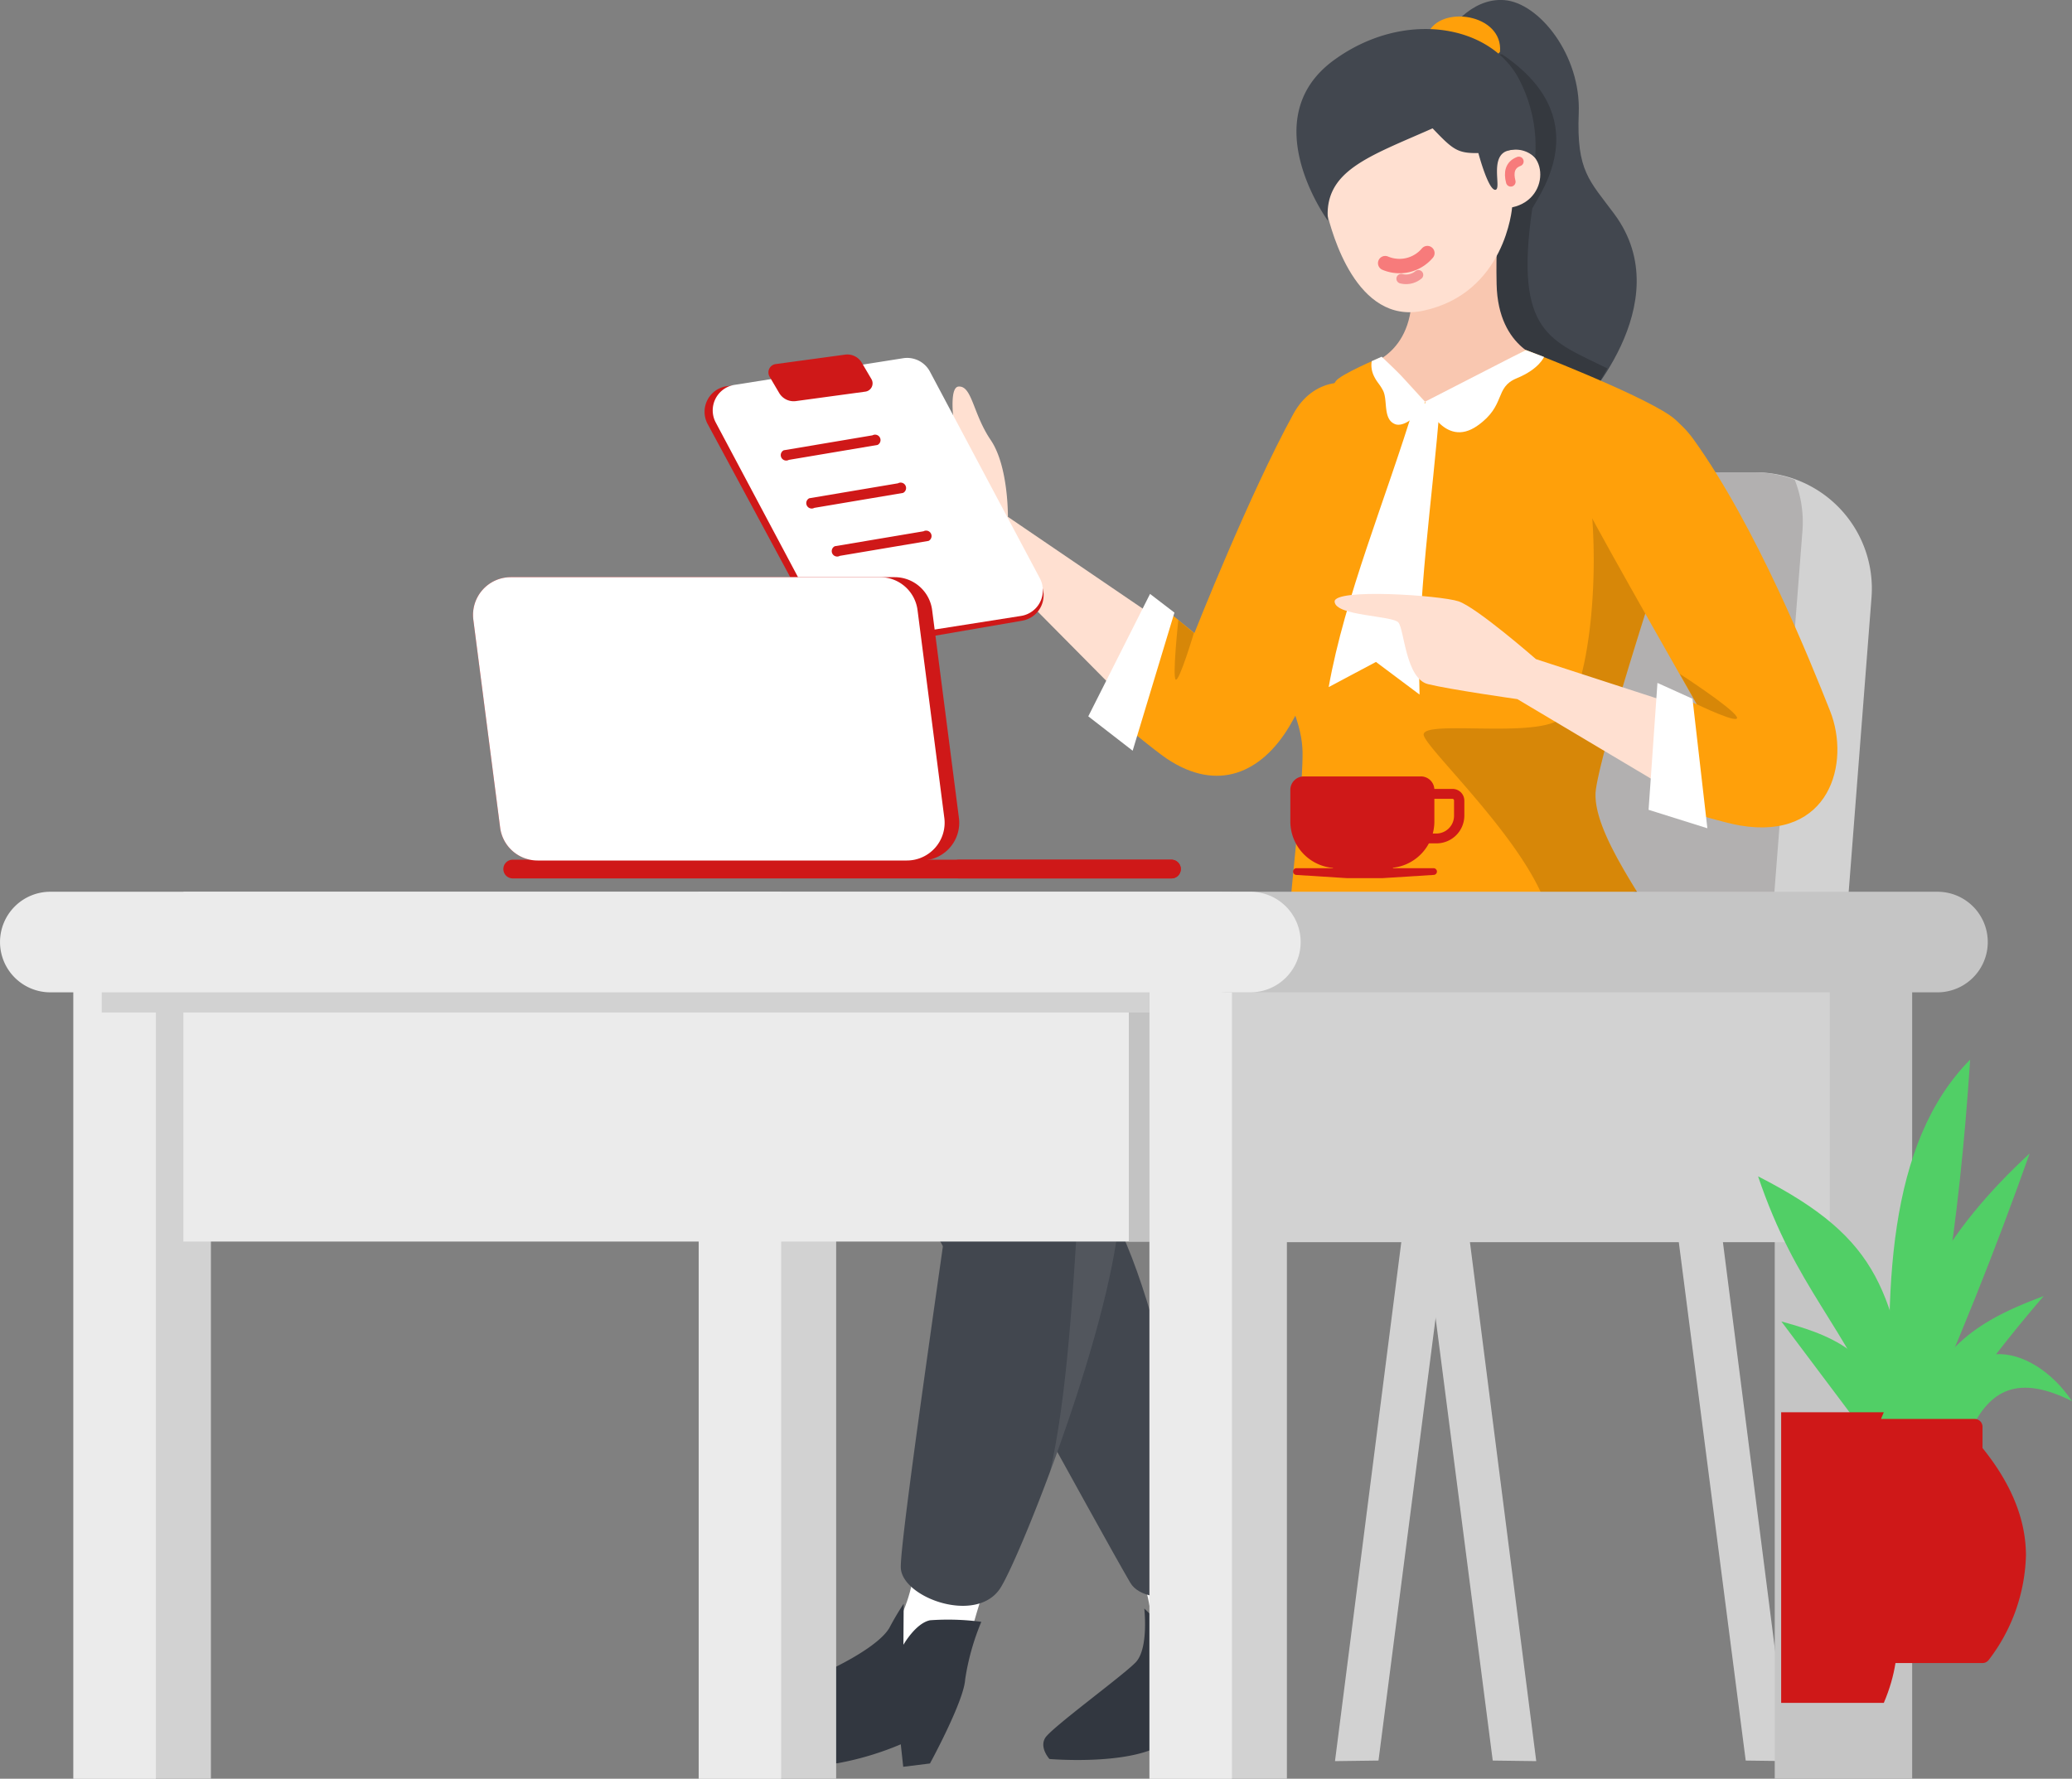 <svg id="Group_14718" data-name="Group 14718" xmlns="http://www.w3.org/2000/svg" width="215.787" height="185.289" viewBox="0 0 215.787 185.289">
  <rect x="0" y="0" width="215.787" height="185.289" fill="#808080" stroke="none"/>
  <path id="Path_3801" data-name="Path 3801" d="M216.308,172.621l-8.642,67.665,4.531-.059,8.642-66.973Z" transform="translate(-68.634 -56.83)" fill="#d2d2d2" fill-rule="evenodd"/>
  <path id="Path_3802" data-name="Path 3802" d="M219.323,172.621l8.643,67.665-4.531-.059-8.642-66.973Z" transform="translate(-67.975 -56.83)" fill="#d2d2d2" fill-rule="evenodd"/>
  <path id="Path_3803" data-name="Path 3803" d="M243.441,172.621l8.642,67.665-4.531-.059-8.642-66.973Z" transform="translate(-65.746 -56.83)" fill="#d2d2d2" fill-rule="evenodd"/>
  <path id="Path_3804" data-name="Path 3804" d="M190.069,188.892a7.069,7.069,0,1,1,0-14.138h25.192a12.112,12.112,0,0,0,12.058-10.968l3.907-41.152a12.112,12.112,0,0,1,12.058-10.968h10.46a12.113,12.113,0,0,1,12.077,13.049l-4.11,53a12.113,12.113,0,0,1-12.077,11.176Z" transform="translate(-70.914 -62.465)" fill="#d2d2d2" fill-rule="evenodd"/>
  <path id="Path_3805" data-name="Path 3805" d="M183,181.763h59.45a12.113,12.113,0,0,0,12.076-11.173l4.1-52.785a12.047,12.047,0,0,0-.8-5.361,12.066,12.066,0,0,0-4.285-.779H243.176a12.112,12.112,0,0,0-12.058,10.965l-3.9,40.979a12.113,12.113,0,0,1-12.058,10.965H190.051A7.051,7.051,0,0,0,183,181.625C183,181.672,183,181.718,183,181.763Z" transform="translate(-70.914 -62.465)" fill="#b2b0b0" fill-rule="evenodd"/>
  <path id="Path_3806" data-name="Path 3806" d="M189.176,214.72s3.762,8.916.678,11.281-9.095,8.211-9.095,8.211l19.461-4.173-4.8-16.359Z" transform="translate(-71.121 -53.035)" fill="#fff" fill-rule="evenodd"/>
  <path id="Path_3807" data-name="Path 3807" d="M190.376,220.229s.478,4.184-.9,5.612-8.852,6.863-9.438,7.894.462,2.171.462,2.171,8.071.693,11.7-1.488c2.621-1.574,6.529-4.4,6.529-4.4l1.035,2.781,2.934-.119s.389-3.426-.307-5.069-4.282-10.006-4.282-10.006a12.18,12.18,0,0,1-2.847,1.843,14.932,14.932,0,0,0-3.3,2.307Z" transform="translate(-71.205 -52.672)" fill="#323740" fill-rule="evenodd"/>
  <path id="Path_3808" data-name="Path 3808" d="M223.232,154.118c-6.544.288-42.96,8.24-49.577,9.591s-12.209,8.662-7.164,17.127c5.666,9.5,20.288,36.488,23.837,42.572,1.758,3.011,10.622,1.323,8.54-3.731-3.881-9.421-5.684-33.089-15.58-41.718,0,0,33.279,5.718,47.654-.832C241.389,172.366,239.025,153.42,223.232,154.118Z" transform="translate(-72.62 -58.543)" fill="#42474f" fill-rule="evenodd"/>
  <path id="Path_3809" data-name="Path 3809" d="M177.735,117.058s.073-5.257-1.789-8-1.936-5.664-3.345-5.569-.014,6.878-.014,6.878a18.223,18.223,0,0,1-3.073-1.528c-1.285-.853-5.18-5.059-6.09-4.314-1.544,1.27.943,8.434,2.3,9.866s8.78,6.144,8.78,6.144l18.178,18.351,3.413-9.323Z" transform="translate(-72.769 -63.221)" fill="#ffe0d1" fill-rule="evenodd"/>
  <path id="Path_3810" data-name="Path 3810" d="M215.773,115.359c-3.043,6.969-8.616,19.773-10.913,23.592-2.88,4.784-7.42,6.891-12.736,3.342-1.411-.942-5.71-4.542-5.71-4.542l5.2-11.3,3.375,2.75S200.7,114.74,205.3,106.366C209.278,99.121,220.406,104.763,215.773,115.359Z" transform="translate(-70.599 -63.256)" fill="#ffa00a" fill-rule="evenodd"/>
  <path id="Path_3811" data-name="Path 3811" d="M194.381,127.11s-1.534,5.137-1.893,4.839.274-6.182.274-6.182Z" transform="translate(-70.047 -61.161)" fill="rgba(0,0,0,0.16)" fill-rule="evenodd"/>
  <path id="Path_3812" data-name="Path 3812" d="M193.118,125.209l-4.35,14.386-4.621-3.581,6.431-12.753Z" transform="translate(-70.808 -61.393)" fill="#fff" fill-rule="evenodd"/>
  <path id="Path_3813" data-name="Path 3813" d="M218.494,70.1s2.293-3.733,5.916-3.462,8.005,5.724,7.761,11.777,1.11,7,3.7,10.5c6.963,9.4-3.856,20.45-3.856,20.45l-14.344.037L217.185,83Z" transform="translate(-67.754 -66.628)" fill="#42474f" fill-rule="evenodd"/>
  <path id="Path_3814" data-name="Path 3814" d="M224.132,71.8c9.759,6.579,4.139,14.254,3.156,16.055-1.912,13.094,1.964,13.757,7.808,16.669l-2.043,3.6-8.381-1.541-6.992-34.11Z" transform="translate(-67.709 -66.15)" fill="rgba(0,0,0,0.2)" fill-rule="evenodd"/>
  <path id="Path_3815" data-name="Path 3815" d="M229.4,102.419s-4.984-.99-5.132-7.892.673-9.259.673-9.259l-9.4-.167s-.1,7.693-.1,10.476c0,6.766-5.279,7.551-5.279,7.551s1.1,5.352,9.613,5.825C226.425,109.322,229.4,102.419,229.4,102.419Z" transform="translate(-68.404 -64.921)" fill="#f9c7b0" fill-rule="evenodd"/>
  <path id="Path_3816" data-name="Path 3816" d="M224.034,71.884c.351-3.984-6.29-4.938-7.528-1.858,0,0-.344,2.743,1.816,3.808C221.243,75.269,224.034,71.884,224.034,71.884Z" transform="translate(-67.819 -66.483)" fill="#ffa00a" fill-rule="evenodd"/>
  <path id="Path_3817" data-name="Path 3817" d="M225.95,81.52c4.068-1.029,4.659,5.041.4,5.939,0,0-.685,8.947-9.277,10.773-6.977,1.483-9.517-8.235-10-10.179-.511-2.073-1.977-8.929-1.977-8.929l19.623-4.181Z" transform="translate(-68.872 -65.86)" fill="#ffe0d1" fill-rule="evenodd"/>
  <path id="Path_3818" data-name="Path 3818" d="M224.678,86.145c-.738-.04-1.741-3.828-1.741-3.828-2.177.035-2.644-.353-4.766-2.575-6.7,2.967-11.365,4.43-10.9,9.63,0,0-7.755-10.587.588-16.71,7.34-5.38,16.634-3.767,19.485,2.3a15.1,15.1,0,0,1,1.506,7.847,2.857,2.857,0,0,0-3.075-.657C224.115,82.94,225.415,86.185,224.678,86.145Z" transform="translate(-68.974 -66.372)" fill="#42474f" fill-rule="evenodd"/>
  <path id="Path_3819" data-name="Path 3819" d="M216.845,90.761a3.806,3.806,0,0,1-4.394,1.048" transform="translate(-68.192 -64.397)" fill="none" stroke="#f77b7b" stroke-linecap="round" stroke-width="1.5"/>
  <path id="Path_3820" data-name="Path 3820" d="M215.773,92.837a2.012,2.012,0,0,1-1.793.4" transform="translate(-68.051 -64.205)" fill="none" stroke="#f49494" stroke-linecap="round" stroke-width="1"/>
  <path id="Path_3821" data-name="Path 3821" d="M224.433,84.142c-.245-.942-.111-1.759.839-2.12" transform="translate(-67.094 -65.205)" fill="none" stroke="#f77b7b" stroke-linecap="round" stroke-width="1"/>
  <path id="Path_3822" data-name="Path 3822" d="M213.1,100.827c-.115-.005-4.134,1.736-4.6,2.408-3.015,4.373-8.552,19.764-8.837,23.1-.321,3.851,5.3,9.986,5.365,15.562s-2.4,22.367-1.448,23.935,7.18,9.018,8.48,9.049,2.283-3.881,4.264-3.8,6.086,5.271,7.859,5.234,20.07-11.5,18.672-14.766-7.937-11.382-7.271-15.833,5.91-20.873,7.805-26.463,3.411-10.044-.115-12.448-14.993-6.806-14.993-6.806l-10.269,5.679S213.694,100.855,213.1,100.827Z" transform="translate(-69.375 -63.543)" fill="#ffa00a" fill-rule="evenodd"/>
  <path id="Path_3823" data-name="Path 3823" d="M216.064,105.058c-3.08,10.125-7.306,20.1-9,29.594l4.924-2.623,4.541,3.4c-.32-9.87,1.356-20.233,2.127-30.373Z" transform="translate(-68.69 -63.076)" fill="#fff" fill-rule="evenodd"/>
  <path id="Path_3824" data-name="Path 3824" d="M233.214,112.593l.118.819c1.38,10.166-.253,22.5-3.083,24.385-2.888,1.922-14.131.036-14.131,1.558s15.536,15.467,12.986,22.133a9.229,9.229,0,0,0,1.408,9.779l.681-.452c5.306-3.558,10.94-8.1,10.14-9.966-1.407-3.266-7.937-11.382-7.271-15.833.631-4.27,5.5-19.579,7.563-25.742l.659-1.954a28.552,28.552,0,0,0,1.554-6.157l-.474-.3Q231.981,103.647,233.214,112.593Z" transform="translate(-67.853 -62.837)" fill="rgba(0,0,0,0.16)" fill-rule="evenodd"/>
  <path id="Path_3825" data-name="Path 3825" d="M228.642,100.722l-1.9-.717-10.494,5.385s1.973,4.963,5.468,2.492c2.994-2.114,1.732-3.973,4.079-4.933S228.642,100.722,228.642,100.722Z" transform="translate(-67.84 -63.543)" fill="#fff" fill-rule="evenodd"/>
  <path id="Path_3826" data-name="Path 3826" d="M216.728,105.33c-.76,1.67-2.307,2.646-3.107,2.342-1.32-.5-.753-2.5-1.273-3.506-.372-.716-.613-.824-.94-1.5a2.58,2.58,0,0,1-.237-1.56l1.032-.464s1.418,1.323,2.078,2.024C215.1,103.545,216.728,105.33,216.728,105.33Z" transform="translate(-68.314 -63.483)" fill="#fff" fill-rule="evenodd"/>
  <path id="Path_3827" data-name="Path 3827" d="M228.6,130.056s-6.178-5.4-8.07-6.025-12.967-1.38-12.9.036c.08,1.516,6.029,1.429,6.645,2.175s.756,5.846,3.086,6.418,9.3,1.56,9.3,1.56l16.676,9.929.713-9.073Z" transform="translate(-68.637 -61.393)" fill="#ffe0d1" fill-rule="evenodd"/>
  <path id="Path_3828" data-name="Path 3828" d="M242.9,108.847c6.509,9.069,12.066,22.884,14.2,28.27s-.019,13.509-9.4,11.914c-1.584-.269-5.137-1.349-5.137-1.349l-2.242-12.473,2.892,1.2s-9.323-16.314-11.6-20.687C227.817,108.416,237.172,100.856,242.9,108.847Z" transform="translate(-66.502 -63.042)" fill="#ffa00a" fill-rule="evenodd"/>
  <path id="Path_3829" data-name="Path 3829" d="M242.312,134.054s4.736,2.283,4.14,1.279-5.926-4.452-5.926-4.452Z" transform="translate(-65.597 -60.689)" fill="rgba(0,0,0,0.16)" fill-rule="evenodd"/>
  <path id="Path_3830" data-name="Path 3830" d="M242.136,133.4l1.548,13.489-6.123-1.923.924-13.218Z" transform="translate(-65.871 -60.609)" fill="#fff" fill-rule="evenodd"/>
  <path id="Path_3831" data-name="Path 3831" d="M169.288,214.908s.114,8.828-7.255,12.129-12.611,3.1-11.943,5.653,19.834,2.448,21.625.452c1.525-1.7,4.843-17.505,5.756-16.3Z" transform="translate(-73.962 -52.922)" fill="#fff" fill-rule="evenodd"/>
  <path id="Path_3832" data-name="Path 3832" d="M176.376,221.438a25.284,25.284,0,0,0-1.685,6.022c-.137,2.273-3.662,8.734-3.662,8.734l-2.785.345-.255-2.343a31.072,31.072,0,0,1-6.56,1.967c-2.528.271-11.2-.747-12.926-2.162s-.854-3.407,4.124-4.621,12.713-4.762,14.184-7.33a27.735,27.735,0,0,1,1.481-2.5l-.029,4.28s1.274-2.254,2.777-2.554A26.264,26.264,0,0,1,176.376,221.438Z" transform="translate(-74.178 -52.493)" fill="#323740" fill-rule="evenodd"/>
  <path id="Path_3833" data-name="Path 3833" d="M242.855,151.617s12.381,18.417-2.421,26.645c-12.642,7.024-51.63-1.2-51.63-1.2a45.785,45.785,0,0,1,0,10.4c-1.807,12.8-10.4,34.137-12.215,36.818-2.513,3.707-10.169.911-10.314-2.175s5.772-42.508,6.672-50.026,3.721-8.609,11.973-10.664c1.9-.472,24.317-5.973,26.37-5.813A79.54,79.54,0,0,0,242.855,151.617Z" transform="translate(-72.46 -58.772)" fill="#42474f" fill-rule="evenodd"/>
  <path id="Path_3834" data-name="Path 3834" d="M232.546,175.359c-12.8,1.416-46.684-1.5-48.045-.177-1.3,1.266-1.082,23.3-4,36.045,2.872-7.725,5.98-17.5,6.985-24.625a45.784,45.784,0,0,0,0-10.4l1.324.261c6.909,1.324,38.934,7.012,50.306.943q10.006-5.342,7.742-16.537Q244.131,174.077,232.546,175.359Z" transform="translate(-71.145 -57.917)" fill="rgba(255,255,255,0.19)" fill-rule="evenodd" opacity="0.44"/>
  <ellipse id="Ellipse_19" data-name="Ellipse 19" cx="2.15" cy="3.896" rx="2.15" ry="3.896" transform="translate(98.001 117.625) rotate(167)" fill="rgba(255,255,255,0.19)"/>
  <ellipse id="Ellipse_20" data-name="Ellipse 20" cx="2.865" cy="4.252" rx="2.865" ry="4.252" transform="translate(106.65 116.712) rotate(-164)" fill="rgba(255,255,255,0.19)"/>
  <path id="Path_3835" data-name="Path 3835" d="M147.889,107.563a2.692,2.692,0,0,1,2.082-3.954l18.009-1.932a2.691,2.691,0,0,1,2.63,1.35l11.915,21.043a2.691,2.691,0,0,1-1.886,3.979l-17.954,3.092a2.7,2.7,0,0,1-2.826-1.375Z" transform="translate(-74.19 -63.39)" fill="#cf1818"/>
  <path id="Path_3836" data-name="Path 3836" d="M148.659,107.487a2.692,2.692,0,0,1,1.957-3.923l17.553-2.774a2.691,2.691,0,0,1,2.8,1.4l11.443,21.521a2.692,2.692,0,0,1-1.957,3.923L162.9,130.4a2.693,2.693,0,0,1-2.8-1.4Z" transform="translate(-74.118 -63.473)" fill="#fff" fill-rule="evenodd"/>
  <path id="Path_3837" data-name="Path 3837" d="M148.738,105.261l20.772-3.539,12.755,23.99-20.671,3.147Z" transform="translate(-74.081 -63.384)" fill="#fff"/>
  <path id="Path_3838" data-name="Path 3838" d="M153.774,102.74a.875.875,0,0,1,.636-1.31l7.228-.984a1.749,1.749,0,0,1,1.742.846l1,1.7a.873.873,0,0,1-.635,1.309l-7.228.984a1.749,1.749,0,0,1-1.742-.844Z" transform="translate(-73.627 -63.504)" fill="#cf1818"/>
  <path id="Path_3839" data-name="Path 3839" d="M164.381,108.145a.566.566,0,0,1,.588.966l-.057.034-9.244,1.558a.566.566,0,0,1-.588-.966l.057-.034Z" transform="translate(-73.518 -62.797)" fill="#cf1818" fill-rule="evenodd"/>
  <path id="Path_3840" data-name="Path 3840" d="M166.812,112.72a.566.566,0,0,1,.589.966l-.057.034-9.244,1.558a.566.566,0,0,1-.588-.966l.057-.034Z" transform="translate(-73.293 -62.374)" fill="#cf1818" fill-rule="evenodd"/>
  <path id="Path_3841" data-name="Path 3841" d="M169.246,117.295a.566.566,0,0,1,.588.966l-.057.034-9.243,1.558a.566.566,0,0,1-.589-.966l.057-.034Z" transform="translate(-73.068 -61.951)" fill="#cf1818" fill-rule="evenodd"/>
  <path id="Path_3842" data-name="Path 3842" d="M147.01,154.862h14.313v88.9H147.01Z" transform="translate(-74.241 -58.472)" fill="#d2d2d2" fill-rule="evenodd"/>
  <path id="Path_3843" data-name="Path 3843" d="M147.01,151.665H155.6v92.392H147.01Z" transform="translate(-74.241 -58.768)" fill="#ebebeb" fill-rule="evenodd"/>
  <path id="Path_3844" data-name="Path 3844" d="M87.4,154.862h70.85v26.664H101.715v62.235H87.4Z" transform="translate(-79.751 -58.472)" fill="#d2d2d2" fill-rule="evenodd"/>
  <path id="Path_3845" data-name="Path 3845" d="M87.4,154.862H95.99v88.9H87.4Z" transform="translate(-79.751 -58.472)" fill="#ebebeb" fill-rule="evenodd"/>
  <path id="Path_3846" data-name="Path 3846" d="M249.588,154.862H263.9v88.9H249.588Z" transform="translate(-64.759 -58.472)" fill="#c5c5c5" fill-rule="evenodd"/>
  <path id="Path_3847" data-name="Path 3847" d="M189.98,154.862h70.85v33.006H204.293v55.893H189.98Z" transform="translate(-70.269 -58.472)" fill="#d2d2d2" fill-rule="evenodd"/>
  <path id="Path_3848" data-name="Path 3848" d="M97.879,151.665H207V188.1H97.879Z" transform="translate(-78.783 -58.768)" fill="#ebebeb" fill-rule="evenodd"/>
  <path id="Path_3849" data-name="Path 3849" d="M188.014,154.862H196.6V187.8h-8.588Z" transform="translate(-70.451 -58.472)" fill="#c3c3c3" fill-rule="evenodd"/>
  <path id="Path_3850" data-name="Path 3850" d="M189.98,154.862h8.589v88.9H189.98Z" transform="translate(-70.269 -58.472)" fill="#ebebeb" fill-rule="evenodd"/>
  <path id="Path_3851" data-name="Path 3851" d="M192.631,156.9a5.239,5.239,0,0,1,5.238-5.239H271.8a5.239,5.239,0,1,1,0,10.478H197.869A5.239,5.239,0,0,1,192.631,156.9Z" transform="translate(-70.024 -58.768)" fill="#c5c5c5" fill-rule="evenodd"/>
  <path id="Path_3852" data-name="Path 3852" d="M90.094,153.583H199.213v10.478H90.094Z" transform="translate(-79.502 -58.59)" fill="#d2d2d2" fill-rule="evenodd"/>
  <path id="Path_3853" data-name="Path 3853" d="M80.4,156.9a5.239,5.239,0,0,1,5.239-5.239H210.614a5.239,5.239,0,1,1,0,10.478H85.637A5.239,5.239,0,0,1,80.4,156.9Z" transform="translate(-80.398 -58.768)" fill="#ebebeb" fill-rule="evenodd"/>
  <path id="Path_3854" data-name="Path 3854" d="M215.629,141.857H219.2a1.223,1.223,0,0,1,1.25,1.2v1.637a2.9,2.9,0,0,1-2.963,2.832h-1.861a.512.512,0,1,1,0-1.024h1.861a1.851,1.851,0,0,0,1.891-1.808v-1.637a.174.174,0,0,0-.178-.17h-3.574a.513.513,0,1,1,0-1.025Z" transform="translate(-67.948 -59.674)" fill="#cf1818" fill-rule="evenodd"/>
  <path id="Path_3855" data-name="Path 3855" d="M204.839,140.665a1.4,1.4,0,0,0-1.429,1.366v3.414a4.865,4.865,0,0,0,4.437,4.75v.712H214.1v-.729a4.856,4.856,0,0,0,4.309-4.734v-3.414a1.4,1.4,0,0,0-1.429-1.366Z" transform="translate(-69.028 -59.784)" fill="#cf1818" fill-rule="evenodd"/>
  <path id="Path_3856" data-name="Path 3856" d="M218.654,149.767a.353.353,0,0,0-.353-.352h-14.3a.352.352,0,0,0-.022.7l5.274.335h3.749l5.317-.335A.352.352,0,0,0,218.654,149.767Z" transform="translate(-69.005 -58.976)" fill="#cf1818" fill-rule="evenodd"/>
  <path id="Path_3857" data-name="Path 3857" d="M128.385,149.579a.974.974,0,0,1,.974-.974h68.6a.974.974,0,1,1,0,1.949h-68.6A.974.974,0,0,1,128.385,149.579Z" transform="translate(-75.963 -59.05)" fill="#cf1818" fill-rule="evenodd"/>
  <path id="Path_3858" data-name="Path 3858" d="M170.928,149.579a.974.974,0,0,1,.974-.974H194.03a.974.974,0,0,1,0,1.949H171.9A.974.974,0,0,1,170.928,149.579Z" transform="translate(-72.03 -59.05)" fill="#cf1818" fill-rule="evenodd"/>
  <path id="Path_3859" data-name="Path 3859" d="M125.526,126.1a3.933,3.933,0,0,1,3.9-4.435h39.981a3.933,3.933,0,0,1,3.9,3.43l2.789,21.649a3.933,3.933,0,0,1-3.9,4.435H132.216a3.933,3.933,0,0,1-3.9-3.43Z" transform="translate(-76.23 -61.541)" fill="#cf1818" fill-rule="evenodd"/>
  <path id="Path_3860" data-name="Path 3860" d="M125.526,126.1a3.933,3.933,0,0,1,3.9-4.435h38.46a3.932,3.932,0,0,1,3.9,3.43l2.79,21.649a3.933,3.933,0,0,1-3.9,4.435h-38.46a3.933,3.933,0,0,1-3.9-3.43Z" transform="translate(-76.23 -61.541)" fill="#fff" fill-rule="evenodd"/>
  <ellipse id="Ellipse_21" data-name="Ellipse 21" cx="3.02" cy="3.291" rx="3.02" ry="3.291" transform="matrix(0.799, -0.602, 0.602, 0.799, 68.648, 74.54)" fill="#fff"/>
  <path id="Path_3861" data-name="Path 3861" d="M263.161,206.336q6.52-14.491,11.911-29.723c-8.328,7.71-14.8,17.1-13.881,29.723Z" transform="translate(-63.695 -56.461)" fill="#51cf66" fill-rule="evenodd"/>
  <path id="Path_3862" data-name="Path 3862" d="M260.9,208.173c-1.029-16.473-.593-31.771,8.031-40.508-1.19,18.086-3.415,30.827-6.232,40.508Z" transform="translate(-63.75 -57.289)" fill="#51cf66" fill-rule="evenodd"/>
  <path id="Path_3863" data-name="Path 3863" d="M261.66,205.427C256.842,193.916,252,190.617,248,178.8c13.1,6.672,13.917,12.18,16.487,26.626Z" transform="translate(-64.906 -56.259)" fill="#51cf66" fill-rule="evenodd"/>
  <path id="Path_3864" data-name="Path 3864" d="M258.861,204.148l-8.642-11.511c4.173,1.169,11.15,3.062,11.15,11.511Z" transform="translate(-64.701 -54.98)" fill="#51cf66" fill-rule="evenodd"/>
  <path id="Path_3865" data-name="Path 3865" d="M265.529,203.86h2.883c1.833-3.758,4.415-6.345,10.661-3.209C274.979,194.524,266.578,192.67,265.529,203.86Z" transform="translate(-63.286 -54.692)" fill="#51cf66" fill-rule="evenodd"/>
  <path id="Path_3866" data-name="Path 3866" d="M263.1,204.372h2.4a158.152,158.152,0,0,1,10.846-14.155C270.346,192.453,264.189,195.5,263.1,204.372Z" transform="translate(-63.51 -55.204)" fill="#51cf66" fill-rule="evenodd"/>
  <path id="Path_3867" data-name="Path 3867" d="M258.182,201.934h11.923a.815.815,0,0,1,.822.807v2.22q4.523,5.6,4.523,11.2a18.646,18.646,0,0,1-3.862,10.857.827.827,0,0,1-.674.345h-13.54a.827.827,0,0,1-.674-.345,18.647,18.647,0,0,1-3.862-10.857q0-5.5,4.353-10.991l.169-.212v-2.22A.815.815,0,0,1,258.182,201.934Z" transform="translate(-64.459 -54.121)" fill="#cf1818" fill-rule="evenodd"/>
  <g id="Group_14686" data-name="Group 14686" transform="translate(185.501 147.114)">
    <path id="Path_3868" data-name="Path 3868" d="M250.2,201.294h10.69c-5.118,11.7,4.977,18.623,0,30.276H250.2Z" transform="translate(-250.203 -201.294)" fill="#cf1818" fill-rule="evenodd"/>
  </g>
</svg>

